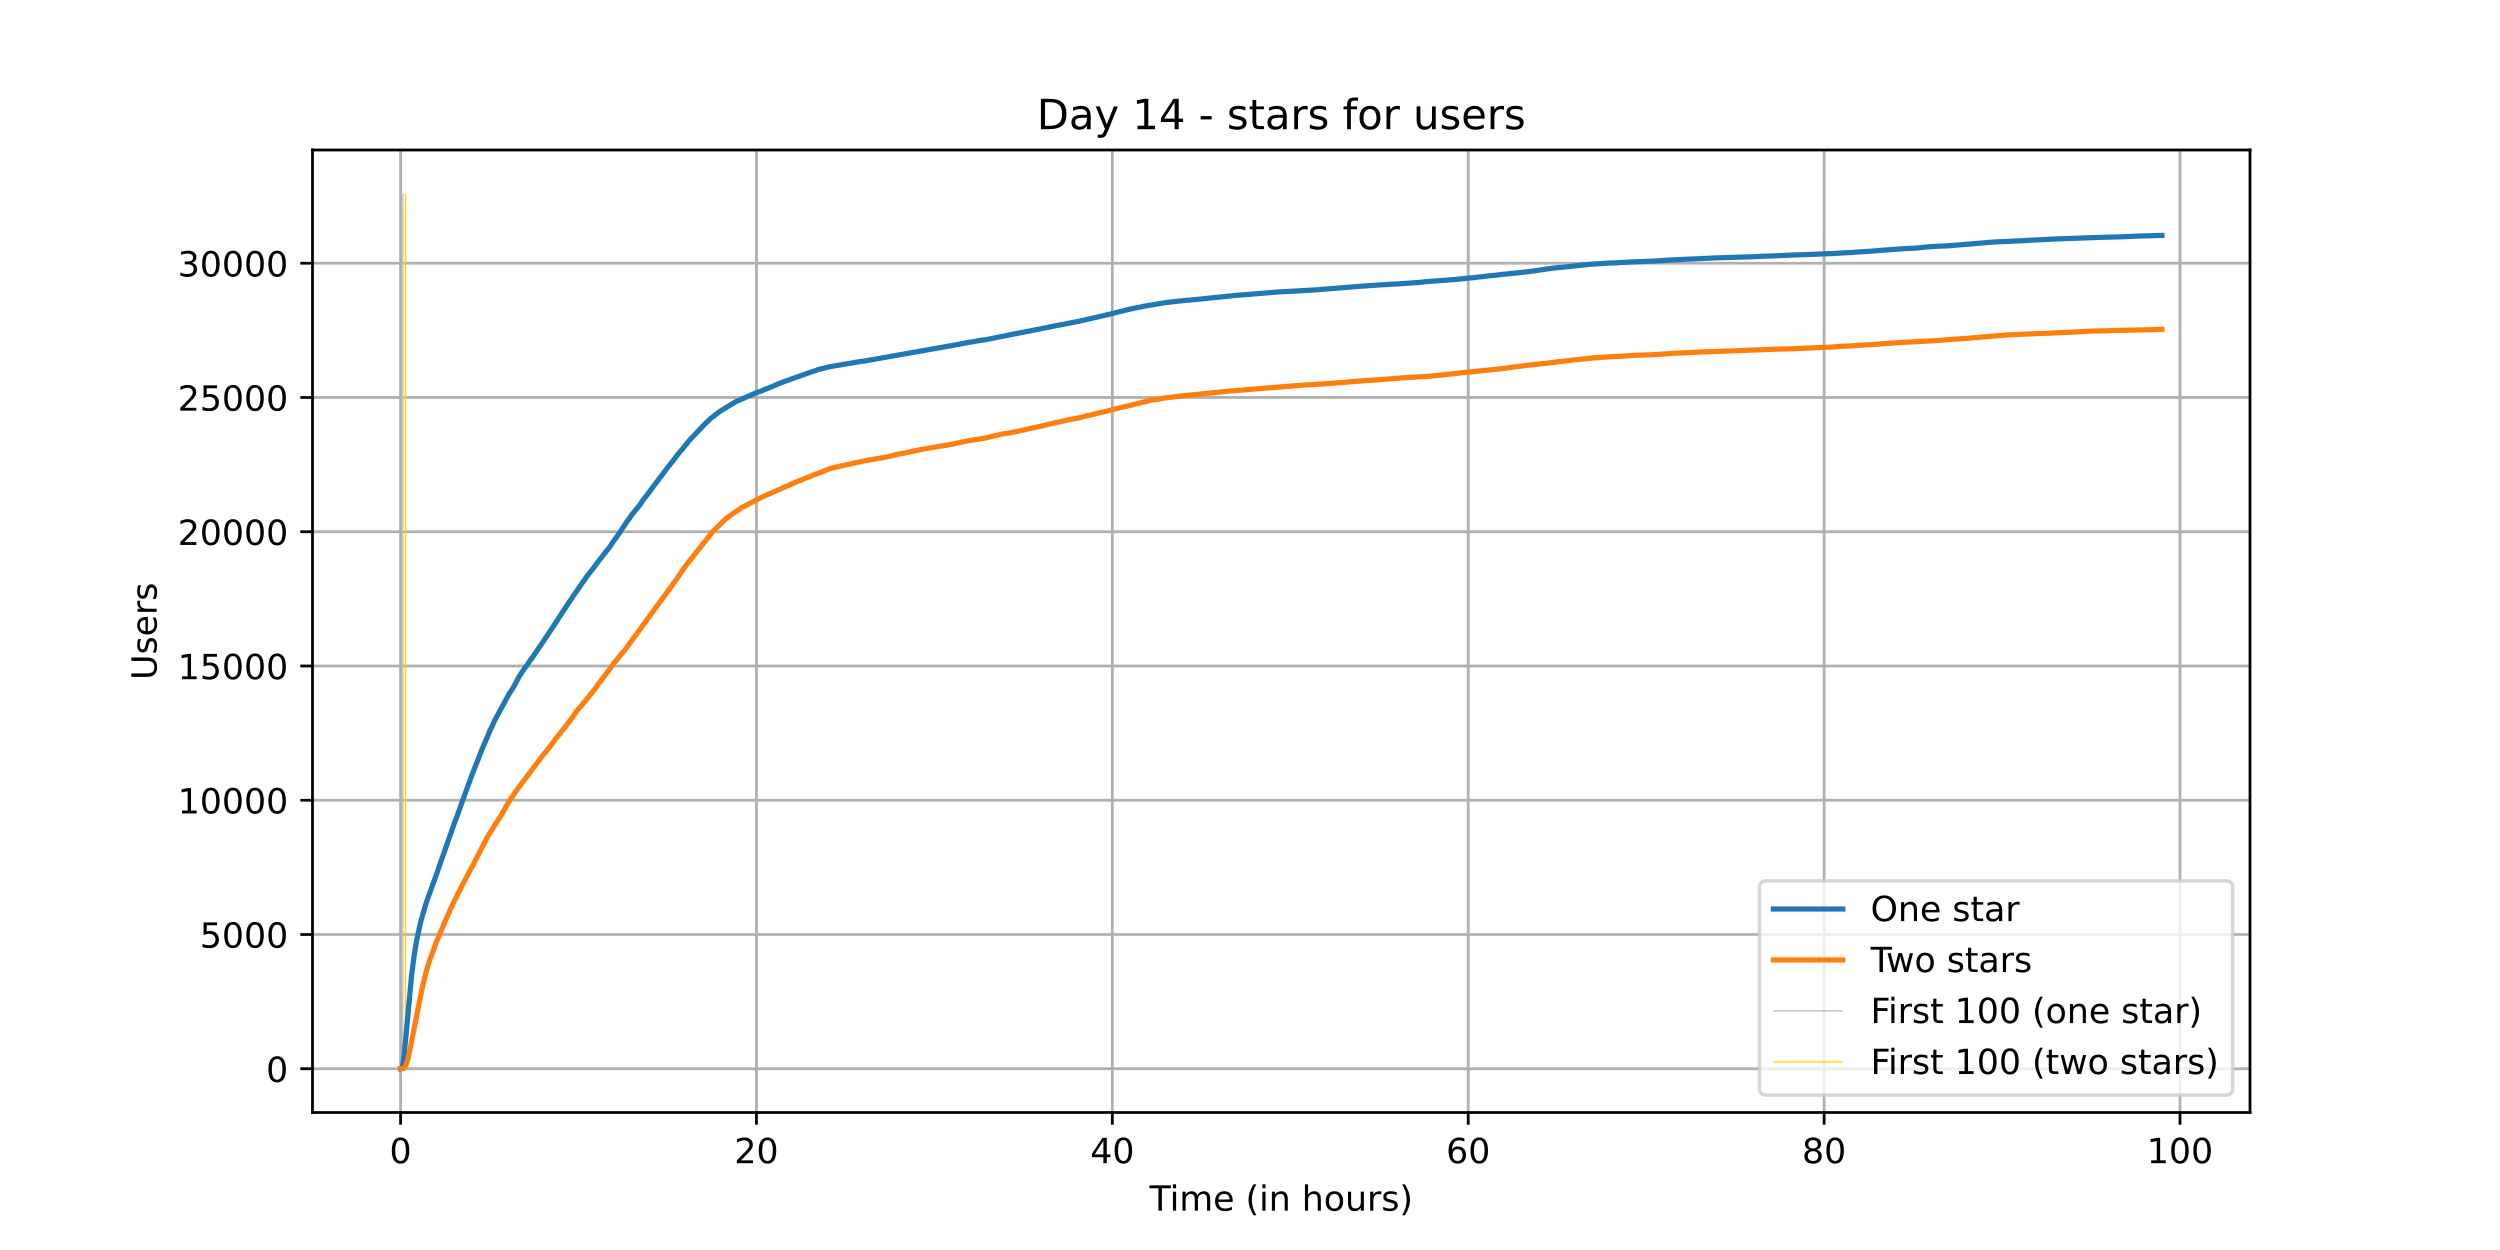 <?xml version="1.0" encoding="utf-8" standalone="no"?>
<!DOCTYPE svg PUBLIC "-//W3C//DTD SVG 1.1//EN"
  "http://www.w3.org/Graphics/SVG/1.1/DTD/svg11.dtd">
<!-- Created with matplotlib (https://matplotlib.org/) -->
<svg height="360pt" version="1.1" viewBox="0 0 720 360" width="720pt" xmlns="http://www.w3.org/2000/svg" xmlns:xlink="http://www.w3.org/1999/xlink">
 <defs>
  <style type="text/css">*{stroke-linecap:butt;stroke-linejoin:round;}</style>
 </defs>
 <g id="figure_1">
  <g id="patch_1">
   <path d="M 0 360 
L 720 360 
L 720 0 
L 0 0 
z
" style="fill:#ffffff;"/>
  </g>
  <g id="axes_1">
   <g id="patch_2">
    <path d="M 90 320.4 
L 648 320.4 
L 648 43.2 
L 90 43.2 
z
" style="fill:#ffffff;"/>
   </g>
   <g id="matplotlib.axis_1">
    <g id="xtick_1">
     <g id="line2d_1">
      <path clip-path="url(#pfdcc8caff5)" d="M 115.364 320.4 
L 115.364 43.2 
" style="fill:none;stroke:#b0b0b0;stroke-linecap:square;stroke-width:0.8;"/>
     </g>
     <g id="line2d_2">
      <defs>
       <path d="M 0 0 
L 0 3.5 
" id="mf6fa8bd2aa" style="stroke:#000000;stroke-width:0.8;"/>
      </defs>
      <g>
       <use style="stroke:#000000;stroke-width:0.8;" x="115.364" xlink:href="#mf6fa8bd2aa" y="320.4"/>
      </g>
     </g>
     <g id="text_1">
      <!-- 0 -->
      <g transform="translate(112.182 334.998)scale(0.1 -0.1)">
       <defs>
        <path d="M 31.781 66.406 
Q 24.172 66.406 20.328 58.906 
Q 16.5 51.422 16.5 36.375 
Q 16.5 21.391 20.328 13.891 
Q 24.172 6.391 31.781 6.391 
Q 39.453 6.391 43.281 13.891 
Q 47.125 21.391 47.125 36.375 
Q 47.125 51.422 43.281 58.906 
Q 39.453 66.406 31.781 66.406 
z
M 31.781 74.219 
Q 44.047 74.219 50.516 64.516 
Q 56.984 54.828 56.984 36.375 
Q 56.984 17.969 50.516 8.266 
Q 44.047 -1.422 31.781 -1.422 
Q 19.531 -1.422 13.062 8.266 
Q 6.594 17.969 6.594 36.375 
Q 6.594 54.828 13.062 64.516 
Q 19.531 74.219 31.781 74.219 
z
" id="DejaVuSans-48"/>
       </defs>
       <use xlink:href="#DejaVuSans-48"/>
      </g>
     </g>
    </g>
    <g id="xtick_2">
     <g id="line2d_3">
      <path clip-path="url(#pfdcc8caff5)" d="M 217.858 320.4 
L 217.858 43.2 
" style="fill:none;stroke:#b0b0b0;stroke-linecap:square;stroke-width:0.8;"/>
     </g>
     <g id="line2d_4">
      <g>
       <use style="stroke:#000000;stroke-width:0.8;" x="217.858" xlink:href="#mf6fa8bd2aa" y="320.4"/>
      </g>
     </g>
     <g id="text_2">
      <!-- 20 -->
      <g transform="translate(211.495 334.998)scale(0.1 -0.1)">
       <defs>
        <path d="M 19.188 8.297 
L 53.609 8.297 
L 53.609 0 
L 7.328 0 
L 7.328 8.297 
Q 12.938 14.109 22.625 23.891 
Q 32.328 33.688 34.812 36.531 
Q 39.547 41.844 41.422 45.531 
Q 43.312 49.219 43.312 52.781 
Q 43.312 58.594 39.234 62.25 
Q 35.156 65.922 28.609 65.922 
Q 23.969 65.922 18.812 64.312 
Q 13.672 62.703 7.812 59.422 
L 7.812 69.391 
Q 13.766 71.781 18.938 73 
Q 24.125 74.219 28.422 74.219 
Q 39.75 74.219 46.484 68.547 
Q 53.219 62.891 53.219 53.422 
Q 53.219 48.922 51.531 44.891 
Q 49.859 40.875 45.406 35.406 
Q 44.188 33.984 37.641 27.219 
Q 31.109 20.453 19.188 8.297 
z
" id="DejaVuSans-50"/>
       </defs>
       <use xlink:href="#DejaVuSans-50"/>
       <use x="63.623" xlink:href="#DejaVuSans-48"/>
      </g>
     </g>
    </g>
    <g id="xtick_3">
     <g id="line2d_5">
      <path clip-path="url(#pfdcc8caff5)" d="M 320.352 320.4 
L 320.352 43.2 
" style="fill:none;stroke:#b0b0b0;stroke-linecap:square;stroke-width:0.8;"/>
     </g>
     <g id="line2d_6">
      <g>
       <use style="stroke:#000000;stroke-width:0.8;" x="320.352" xlink:href="#mf6fa8bd2aa" y="320.4"/>
      </g>
     </g>
     <g id="text_3">
      <!-- 40 -->
      <g transform="translate(313.99 334.998)scale(0.1 -0.1)">
       <defs>
        <path d="M 37.797 64.312 
L 12.891 25.391 
L 37.797 25.391 
z
M 35.203 72.906 
L 47.609 72.906 
L 47.609 25.391 
L 58.016 25.391 
L 58.016 17.188 
L 47.609 17.188 
L 47.609 0 
L 37.797 0 
L 37.797 17.188 
L 4.891 17.188 
L 4.891 26.703 
z
" id="DejaVuSans-52"/>
       </defs>
       <use xlink:href="#DejaVuSans-52"/>
       <use x="63.623" xlink:href="#DejaVuSans-48"/>
      </g>
     </g>
    </g>
    <g id="xtick_4">
     <g id="line2d_7">
      <path clip-path="url(#pfdcc8caff5)" d="M 422.847 320.4 
L 422.847 43.2 
" style="fill:none;stroke:#b0b0b0;stroke-linecap:square;stroke-width:0.8;"/>
     </g>
     <g id="line2d_8">
      <g>
       <use style="stroke:#000000;stroke-width:0.8;" x="422.847" xlink:href="#mf6fa8bd2aa" y="320.4"/>
      </g>
     </g>
     <g id="text_4">
      <!-- 60 -->
      <g transform="translate(416.484 334.998)scale(0.1 -0.1)">
       <defs>
        <path d="M 33.016 40.375 
Q 26.375 40.375 22.484 35.828 
Q 18.609 31.297 18.609 23.391 
Q 18.609 15.531 22.484 10.953 
Q 26.375 6.391 33.016 6.391 
Q 39.656 6.391 43.531 10.953 
Q 47.406 15.531 47.406 23.391 
Q 47.406 31.297 43.531 35.828 
Q 39.656 40.375 33.016 40.375 
z
M 52.594 71.297 
L 52.594 62.312 
Q 48.875 64.062 45.094 64.984 
Q 41.312 65.922 37.594 65.922 
Q 27.828 65.922 22.672 59.328 
Q 17.531 52.734 16.797 39.406 
Q 19.672 43.656 24.016 45.922 
Q 28.375 48.188 33.594 48.188 
Q 44.578 48.188 50.953 41.516 
Q 57.328 34.859 57.328 23.391 
Q 57.328 12.156 50.688 5.359 
Q 44.047 -1.422 33.016 -1.422 
Q 20.359 -1.422 13.672 8.266 
Q 6.984 17.969 6.984 36.375 
Q 6.984 53.656 15.188 63.938 
Q 23.391 74.219 37.203 74.219 
Q 40.922 74.219 44.703 73.484 
Q 48.484 72.75 52.594 71.297 
z
" id="DejaVuSans-54"/>
       </defs>
       <use xlink:href="#DejaVuSans-54"/>
       <use x="63.623" xlink:href="#DejaVuSans-48"/>
      </g>
     </g>
    </g>
    <g id="xtick_5">
     <g id="line2d_9">
      <path clip-path="url(#pfdcc8caff5)" d="M 525.341 320.4 
L 525.341 43.2 
" style="fill:none;stroke:#b0b0b0;stroke-linecap:square;stroke-width:0.8;"/>
     </g>
     <g id="line2d_10">
      <g>
       <use style="stroke:#000000;stroke-width:0.8;" x="525.341" xlink:href="#mf6fa8bd2aa" y="320.4"/>
      </g>
     </g>
     <g id="text_5">
      <!-- 80 -->
      <g transform="translate(518.978 334.998)scale(0.1 -0.1)">
       <defs>
        <path d="M 31.781 34.625 
Q 24.75 34.625 20.719 30.859 
Q 16.703 27.094 16.703 20.516 
Q 16.703 13.922 20.719 10.156 
Q 24.75 6.391 31.781 6.391 
Q 38.812 6.391 42.859 10.172 
Q 46.922 13.969 46.922 20.516 
Q 46.922 27.094 42.891 30.859 
Q 38.875 34.625 31.781 34.625 
z
M 21.922 38.812 
Q 15.578 40.375 12.031 44.719 
Q 8.5 49.078 8.5 55.328 
Q 8.5 64.062 14.719 69.141 
Q 20.953 74.219 31.781 74.219 
Q 42.672 74.219 48.875 69.141 
Q 55.078 64.062 55.078 55.328 
Q 55.078 49.078 51.531 44.719 
Q 48 40.375 41.703 38.812 
Q 48.828 37.156 52.797 32.312 
Q 56.781 27.484 56.781 20.516 
Q 56.781 9.906 50.312 4.234 
Q 43.844 -1.422 31.781 -1.422 
Q 19.734 -1.422 13.25 4.234 
Q 6.781 9.906 6.781 20.516 
Q 6.781 27.484 10.781 32.312 
Q 14.797 37.156 21.922 38.812 
z
M 18.312 54.391 
Q 18.312 48.734 21.844 45.562 
Q 25.391 42.391 31.781 42.391 
Q 38.141 42.391 41.719 45.562 
Q 45.312 48.734 45.312 54.391 
Q 45.312 60.062 41.719 63.234 
Q 38.141 66.406 31.781 66.406 
Q 25.391 66.406 21.844 63.234 
Q 18.312 60.062 18.312 54.391 
z
" id="DejaVuSans-56"/>
       </defs>
       <use xlink:href="#DejaVuSans-56"/>
       <use x="63.623" xlink:href="#DejaVuSans-48"/>
      </g>
     </g>
    </g>
    <g id="xtick_6">
     <g id="line2d_11">
      <path clip-path="url(#pfdcc8caff5)" d="M 627.835 320.4 
L 627.835 43.2 
" style="fill:none;stroke:#b0b0b0;stroke-linecap:square;stroke-width:0.8;"/>
     </g>
     <g id="line2d_12">
      <g>
       <use style="stroke:#000000;stroke-width:0.8;" x="627.835" xlink:href="#mf6fa8bd2aa" y="320.4"/>
      </g>
     </g>
     <g id="text_6">
      <!-- 100 -->
      <g transform="translate(618.291 334.998)scale(0.1 -0.1)">
       <defs>
        <path d="M 12.406 8.297 
L 28.516 8.297 
L 28.516 63.922 
L 10.984 60.406 
L 10.984 69.391 
L 28.422 72.906 
L 38.281 72.906 
L 38.281 8.297 
L 54.391 8.297 
L 54.391 0 
L 12.406 0 
z
" id="DejaVuSans-49"/>
       </defs>
       <use xlink:href="#DejaVuSans-49"/>
       <use x="63.623" xlink:href="#DejaVuSans-48"/>
       <use x="127.246" xlink:href="#DejaVuSans-48"/>
      </g>
     </g>
    </g>
    <g id="text_7">
     <!-- Time (in hours) -->
     <g transform="translate(331.072 348.677)scale(0.1 -0.1)">
      <defs>
       <path d="M -0.297 72.906 
L 61.375 72.906 
L 61.375 64.594 
L 35.5 64.594 
L 35.5 0 
L 25.594 0 
L 25.594 64.594 
L -0.297 64.594 
z
" id="DejaVuSans-84"/>
       <path d="M 9.422 54.688 
L 18.406 54.688 
L 18.406 0 
L 9.422 0 
z
M 9.422 75.984 
L 18.406 75.984 
L 18.406 64.594 
L 9.422 64.594 
z
" id="DejaVuSans-105"/>
       <path d="M 52 44.188 
Q 55.375 50.25 60.062 53.125 
Q 64.75 56 71.094 56 
Q 79.641 56 84.281 50.016 
Q 88.922 44.047 88.922 33.016 
L 88.922 0 
L 79.891 0 
L 79.891 32.719 
Q 79.891 40.578 77.094 44.375 
Q 74.312 48.188 68.609 48.188 
Q 61.625 48.188 57.562 43.547 
Q 53.516 38.922 53.516 30.906 
L 53.516 0 
L 44.484 0 
L 44.484 32.719 
Q 44.484 40.625 41.703 44.406 
Q 38.922 48.188 33.109 48.188 
Q 26.219 48.188 22.156 43.531 
Q 18.109 38.875 18.109 30.906 
L 18.109 0 
L 9.078 0 
L 9.078 54.688 
L 18.109 54.688 
L 18.109 46.188 
Q 21.188 51.219 25.484 53.609 
Q 29.781 56 35.688 56 
Q 41.656 56 45.828 52.969 
Q 50 49.953 52 44.188 
z
" id="DejaVuSans-109"/>
       <path d="M 56.203 29.594 
L 56.203 25.203 
L 14.891 25.203 
Q 15.484 15.922 20.484 11.062 
Q 25.484 6.203 34.422 6.203 
Q 39.594 6.203 44.453 7.469 
Q 49.312 8.734 54.109 11.281 
L 54.109 2.781 
Q 49.266 0.734 44.188 -0.344 
Q 39.109 -1.422 33.891 -1.422 
Q 20.797 -1.422 13.156 6.188 
Q 5.516 13.812 5.516 26.812 
Q 5.516 40.234 12.766 48.109 
Q 20.016 56 32.328 56 
Q 43.359 56 49.781 48.891 
Q 56.203 41.797 56.203 29.594 
z
M 47.219 32.234 
Q 47.125 39.594 43.094 43.984 
Q 39.062 48.391 32.422 48.391 
Q 24.906 48.391 20.391 44.141 
Q 15.875 39.891 15.188 32.172 
z
" id="DejaVuSans-101"/>
       <path id="DejaVuSans-32"/>
       <path d="M 31 75.875 
Q 24.469 64.656 21.281 53.656 
Q 18.109 42.672 18.109 31.391 
Q 18.109 20.125 21.312 9.062 
Q 24.516 -2 31 -13.188 
L 23.188 -13.188 
Q 15.875 -1.703 12.234 9.375 
Q 8.594 20.453 8.594 31.391 
Q 8.594 42.281 12.203 53.312 
Q 15.828 64.359 23.188 75.875 
z
" id="DejaVuSans-40"/>
       <path d="M 54.891 33.016 
L 54.891 0 
L 45.906 0 
L 45.906 32.719 
Q 45.906 40.484 42.875 44.328 
Q 39.844 48.188 33.797 48.188 
Q 26.516 48.188 22.312 43.547 
Q 18.109 38.922 18.109 30.906 
L 18.109 0 
L 9.078 0 
L 9.078 54.688 
L 18.109 54.688 
L 18.109 46.188 
Q 21.344 51.125 25.703 53.562 
Q 30.078 56 35.797 56 
Q 45.219 56 50.047 50.172 
Q 54.891 44.344 54.891 33.016 
z
" id="DejaVuSans-110"/>
       <path d="M 54.891 33.016 
L 54.891 0 
L 45.906 0 
L 45.906 32.719 
Q 45.906 40.484 42.875 44.328 
Q 39.844 48.188 33.797 48.188 
Q 26.516 48.188 22.312 43.547 
Q 18.109 38.922 18.109 30.906 
L 18.109 0 
L 9.078 0 
L 9.078 75.984 
L 18.109 75.984 
L 18.109 46.188 
Q 21.344 51.125 25.703 53.562 
Q 30.078 56 35.797 56 
Q 45.219 56 50.047 50.172 
Q 54.891 44.344 54.891 33.016 
z
" id="DejaVuSans-104"/>
       <path d="M 30.609 48.391 
Q 23.391 48.391 19.188 42.75 
Q 14.984 37.109 14.984 27.297 
Q 14.984 17.484 19.156 11.844 
Q 23.344 6.203 30.609 6.203 
Q 37.797 6.203 41.984 11.859 
Q 46.188 17.531 46.188 27.297 
Q 46.188 37.016 41.984 42.703 
Q 37.797 48.391 30.609 48.391 
z
M 30.609 56 
Q 42.328 56 49.016 48.375 
Q 55.719 40.766 55.719 27.297 
Q 55.719 13.875 49.016 6.219 
Q 42.328 -1.422 30.609 -1.422 
Q 18.844 -1.422 12.172 6.219 
Q 5.516 13.875 5.516 27.297 
Q 5.516 40.766 12.172 48.375 
Q 18.844 56 30.609 56 
z
" id="DejaVuSans-111"/>
       <path d="M 8.5 21.578 
L 8.5 54.688 
L 17.484 54.688 
L 17.484 21.922 
Q 17.484 14.156 20.5 10.266 
Q 23.531 6.391 29.594 6.391 
Q 36.859 6.391 41.078 11.031 
Q 45.312 15.672 45.312 23.688 
L 45.312 54.688 
L 54.297 54.688 
L 54.297 0 
L 45.312 0 
L 45.312 8.406 
Q 42.047 3.422 37.719 1 
Q 33.406 -1.422 27.688 -1.422 
Q 18.266 -1.422 13.375 4.438 
Q 8.5 10.297 8.5 21.578 
z
M 31.109 56 
z
" id="DejaVuSans-117"/>
       <path d="M 41.109 46.297 
Q 39.594 47.172 37.812 47.578 
Q 36.031 48 33.891 48 
Q 26.266 48 22.188 43.047 
Q 18.109 38.094 18.109 28.812 
L 18.109 0 
L 9.078 0 
L 9.078 54.688 
L 18.109 54.688 
L 18.109 46.188 
Q 20.953 51.172 25.484 53.578 
Q 30.031 56 36.531 56 
Q 37.453 56 38.578 55.875 
Q 39.703 55.766 41.062 55.516 
z
" id="DejaVuSans-114"/>
       <path d="M 44.281 53.078 
L 44.281 44.578 
Q 40.484 46.531 36.375 47.5 
Q 32.281 48.484 27.875 48.484 
Q 21.188 48.484 17.844 46.438 
Q 14.5 44.391 14.5 40.281 
Q 14.5 37.156 16.891 35.375 
Q 19.281 33.594 26.516 31.984 
L 29.594 31.297 
Q 39.156 29.25 43.188 25.516 
Q 47.219 21.781 47.219 15.094 
Q 47.219 7.469 41.188 3.016 
Q 35.156 -1.422 24.609 -1.422 
Q 20.219 -1.422 15.453 -0.562 
Q 10.688 0.297 5.422 2 
L 5.422 11.281 
Q 10.406 8.688 15.234 7.391 
Q 20.062 6.109 24.812 6.109 
Q 31.156 6.109 34.562 8.281 
Q 37.984 10.453 37.984 14.406 
Q 37.984 18.062 35.516 20.016 
Q 33.062 21.969 24.703 23.781 
L 21.578 24.516 
Q 13.234 26.266 9.516 29.906 
Q 5.812 33.547 5.812 39.891 
Q 5.812 47.609 11.281 51.797 
Q 16.75 56 26.812 56 
Q 31.781 56 36.172 55.266 
Q 40.578 54.547 44.281 53.078 
z
" id="DejaVuSans-115"/>
       <path d="M 8.016 75.875 
L 15.828 75.875 
Q 23.141 64.359 26.781 53.312 
Q 30.422 42.281 30.422 31.391 
Q 30.422 20.453 26.781 9.375 
Q 23.141 -1.703 15.828 -13.188 
L 8.016 -13.188 
Q 14.5 -2 17.703 9.062 
Q 20.906 20.125 20.906 31.391 
Q 20.906 42.672 17.703 53.656 
Q 14.5 64.656 8.016 75.875 
z
" id="DejaVuSans-41"/>
      </defs>
      <use xlink:href="#DejaVuSans-84"/>
      <use x="57.959" xlink:href="#DejaVuSans-105"/>
      <use x="85.742" xlink:href="#DejaVuSans-109"/>
      <use x="183.154" xlink:href="#DejaVuSans-101"/>
      <use x="244.678" xlink:href="#DejaVuSans-32"/>
      <use x="276.465" xlink:href="#DejaVuSans-40"/>
      <use x="315.479" xlink:href="#DejaVuSans-105"/>
      <use x="343.262" xlink:href="#DejaVuSans-110"/>
      <use x="406.641" xlink:href="#DejaVuSans-32"/>
      <use x="438.428" xlink:href="#DejaVuSans-104"/>
      <use x="501.807" xlink:href="#DejaVuSans-111"/>
      <use x="562.988" xlink:href="#DejaVuSans-117"/>
      <use x="626.367" xlink:href="#DejaVuSans-114"/>
      <use x="667.48" xlink:href="#DejaVuSans-115"/>
      <use x="719.58" xlink:href="#DejaVuSans-41"/>
     </g>
    </g>
   </g>
   <g id="matplotlib.axis_2">
    <g id="ytick_1">
     <g id="line2d_13">
      <path clip-path="url(#pfdcc8caff5)" d="M 90 307.8 
L 648 307.8 
" style="fill:none;stroke:#b0b0b0;stroke-linecap:square;stroke-width:0.8;"/>
     </g>
     <g id="line2d_14">
      <defs>
       <path d="M 0 0 
L -3.5 0 
" id="mabafc49a86" style="stroke:#000000;stroke-width:0.8;"/>
      </defs>
      <g>
       <use style="stroke:#000000;stroke-width:0.8;" x="90" xlink:href="#mabafc49a86" y="307.8"/>
      </g>
     </g>
     <g id="text_8">
      <!-- 0 -->
      <g transform="translate(76.638 311.599)scale(0.1 -0.1)">
       <use xlink:href="#DejaVuSans-48"/>
      </g>
     </g>
    </g>
    <g id="ytick_2">
     <g id="line2d_15">
      <path clip-path="url(#pfdcc8caff5)" d="M 90 269.135 
L 648 269.135 
" style="fill:none;stroke:#b0b0b0;stroke-linecap:square;stroke-width:0.8;"/>
     </g>
     <g id="line2d_16">
      <g>
       <use style="stroke:#000000;stroke-width:0.8;" x="90" xlink:href="#mabafc49a86" y="269.135"/>
      </g>
     </g>
     <g id="text_9">
      <!-- 5000 -->
      <g transform="translate(57.55 272.934)scale(0.1 -0.1)">
       <defs>
        <path d="M 10.797 72.906 
L 49.516 72.906 
L 49.516 64.594 
L 19.828 64.594 
L 19.828 46.734 
Q 21.969 47.469 24.109 47.828 
Q 26.266 48.188 28.422 48.188 
Q 40.625 48.188 47.75 41.5 
Q 54.891 34.812 54.891 23.391 
Q 54.891 11.625 47.562 5.094 
Q 40.234 -1.422 26.906 -1.422 
Q 22.312 -1.422 17.547 -0.641 
Q 12.797 0.141 7.719 1.703 
L 7.719 11.625 
Q 12.109 9.234 16.797 8.062 
Q 21.484 6.891 26.703 6.891 
Q 35.156 6.891 40.078 11.328 
Q 45.016 15.766 45.016 23.391 
Q 45.016 31 40.078 35.438 
Q 35.156 39.891 26.703 39.891 
Q 22.75 39.891 18.812 39.016 
Q 14.891 38.141 10.797 36.281 
z
" id="DejaVuSans-53"/>
       </defs>
       <use xlink:href="#DejaVuSans-53"/>
       <use x="63.623" xlink:href="#DejaVuSans-48"/>
       <use x="127.246" xlink:href="#DejaVuSans-48"/>
       <use x="190.869" xlink:href="#DejaVuSans-48"/>
      </g>
     </g>
    </g>
    <g id="ytick_3">
     <g id="line2d_17">
      <path clip-path="url(#pfdcc8caff5)" d="M 90 230.47 
L 648 230.47 
" style="fill:none;stroke:#b0b0b0;stroke-linecap:square;stroke-width:0.8;"/>
     </g>
     <g id="line2d_18">
      <g>
       <use style="stroke:#000000;stroke-width:0.8;" x="90" xlink:href="#mabafc49a86" y="230.47"/>
      </g>
     </g>
     <g id="text_10">
      <!-- 10000 -->
      <g transform="translate(51.188 234.27)scale(0.1 -0.1)">
       <use xlink:href="#DejaVuSans-49"/>
       <use x="63.623" xlink:href="#DejaVuSans-48"/>
       <use x="127.246" xlink:href="#DejaVuSans-48"/>
       <use x="190.869" xlink:href="#DejaVuSans-48"/>
       <use x="254.492" xlink:href="#DejaVuSans-48"/>
      </g>
     </g>
    </g>
    <g id="ytick_4">
     <g id="line2d_19">
      <path clip-path="url(#pfdcc8caff5)" d="M 90 191.806 
L 648 191.806 
" style="fill:none;stroke:#b0b0b0;stroke-linecap:square;stroke-width:0.8;"/>
     </g>
     <g id="line2d_20">
      <g>
       <use style="stroke:#000000;stroke-width:0.8;" x="90" xlink:href="#mabafc49a86" y="191.806"/>
      </g>
     </g>
     <g id="text_11">
      <!-- 15000 -->
      <g transform="translate(51.188 195.605)scale(0.1 -0.1)">
       <use xlink:href="#DejaVuSans-49"/>
       <use x="63.623" xlink:href="#DejaVuSans-53"/>
       <use x="127.246" xlink:href="#DejaVuSans-48"/>
       <use x="190.869" xlink:href="#DejaVuSans-48"/>
       <use x="254.492" xlink:href="#DejaVuSans-48"/>
      </g>
     </g>
    </g>
    <g id="ytick_5">
     <g id="line2d_21">
      <path clip-path="url(#pfdcc8caff5)" d="M 90 153.141 
L 648 153.141 
" style="fill:none;stroke:#b0b0b0;stroke-linecap:square;stroke-width:0.8;"/>
     </g>
     <g id="line2d_22">
      <g>
       <use style="stroke:#000000;stroke-width:0.8;" x="90" xlink:href="#mabafc49a86" y="153.141"/>
      </g>
     </g>
     <g id="text_12">
      <!-- 20000 -->
      <g transform="translate(51.188 156.94)scale(0.1 -0.1)">
       <use xlink:href="#DejaVuSans-50"/>
       <use x="63.623" xlink:href="#DejaVuSans-48"/>
       <use x="127.246" xlink:href="#DejaVuSans-48"/>
       <use x="190.869" xlink:href="#DejaVuSans-48"/>
       <use x="254.492" xlink:href="#DejaVuSans-48"/>
      </g>
     </g>
    </g>
    <g id="ytick_6">
     <g id="line2d_23">
      <path clip-path="url(#pfdcc8caff5)" d="M 90 114.476 
L 648 114.476 
" style="fill:none;stroke:#b0b0b0;stroke-linecap:square;stroke-width:0.8;"/>
     </g>
     <g id="line2d_24">
      <g>
       <use style="stroke:#000000;stroke-width:0.8;" x="90" xlink:href="#mabafc49a86" y="114.476"/>
      </g>
     </g>
     <g id="text_13">
      <!-- 25000 -->
      <g transform="translate(51.188 118.275)scale(0.1 -0.1)">
       <use xlink:href="#DejaVuSans-50"/>
       <use x="63.623" xlink:href="#DejaVuSans-53"/>
       <use x="127.246" xlink:href="#DejaVuSans-48"/>
       <use x="190.869" xlink:href="#DejaVuSans-48"/>
       <use x="254.492" xlink:href="#DejaVuSans-48"/>
      </g>
     </g>
    </g>
    <g id="ytick_7">
     <g id="line2d_25">
      <path clip-path="url(#pfdcc8caff5)" d="M 90 75.811 
L 648 75.811 
" style="fill:none;stroke:#b0b0b0;stroke-linecap:square;stroke-width:0.8;"/>
     </g>
     <g id="line2d_26">
      <g>
       <use style="stroke:#000000;stroke-width:0.8;" x="90" xlink:href="#mabafc49a86" y="75.811"/>
      </g>
     </g>
     <g id="text_14">
      <!-- 30000 -->
      <g transform="translate(51.188 79.611)scale(0.1 -0.1)">
       <defs>
        <path d="M 40.578 39.312 
Q 47.656 37.797 51.625 33 
Q 55.609 28.219 55.609 21.188 
Q 55.609 10.406 48.188 4.484 
Q 40.766 -1.422 27.094 -1.422 
Q 22.516 -1.422 17.656 -0.516 
Q 12.797 0.391 7.625 2.203 
L 7.625 11.719 
Q 11.719 9.328 16.594 8.109 
Q 21.484 6.891 26.812 6.891 
Q 36.078 6.891 40.938 10.547 
Q 45.797 14.203 45.797 21.188 
Q 45.797 27.641 41.281 31.266 
Q 36.766 34.906 28.719 34.906 
L 20.219 34.906 
L 20.219 43.016 
L 29.109 43.016 
Q 36.375 43.016 40.234 45.922 
Q 44.094 48.828 44.094 54.297 
Q 44.094 59.906 40.109 62.906 
Q 36.141 65.922 28.719 65.922 
Q 24.656 65.922 20.016 65.031 
Q 15.375 64.156 9.812 62.312 
L 9.812 71.094 
Q 15.438 72.656 20.344 73.438 
Q 25.25 74.219 29.594 74.219 
Q 40.828 74.219 47.359 69.109 
Q 53.906 64.016 53.906 55.328 
Q 53.906 49.266 50.438 45.094 
Q 46.969 40.922 40.578 39.312 
z
" id="DejaVuSans-51"/>
       </defs>
       <use xlink:href="#DejaVuSans-51"/>
       <use x="63.623" xlink:href="#DejaVuSans-48"/>
       <use x="127.246" xlink:href="#DejaVuSans-48"/>
       <use x="190.869" xlink:href="#DejaVuSans-48"/>
       <use x="254.492" xlink:href="#DejaVuSans-48"/>
      </g>
     </g>
    </g>
    <g id="text_15">
     <!-- Users -->
     <g transform="translate(45.108 195.801)rotate(-90)scale(0.1 -0.1)">
      <defs>
       <path d="M 8.688 72.906 
L 18.609 72.906 
L 18.609 28.609 
Q 18.609 16.891 22.844 11.734 
Q 27.094 6.594 36.625 6.594 
Q 46.094 6.594 50.344 11.734 
Q 54.594 16.891 54.594 28.609 
L 54.594 72.906 
L 64.5 72.906 
L 64.5 27.391 
Q 64.5 13.141 57.438 5.859 
Q 50.391 -1.422 36.625 -1.422 
Q 22.797 -1.422 15.734 5.859 
Q 8.688 13.141 8.688 27.391 
z
" id="DejaVuSans-85"/>
      </defs>
      <use xlink:href="#DejaVuSans-85"/>
      <use x="73.193" xlink:href="#DejaVuSans-115"/>
      <use x="125.293" xlink:href="#DejaVuSans-101"/>
      <use x="186.816" xlink:href="#DejaVuSans-114"/>
      <use x="227.93" xlink:href="#DejaVuSans-115"/>
     </g>
    </g>
   </g>
   <g id="LineCollection_1">
    <path clip-path="url(#pfdcc8caff5)" d="M 116.007 307.8 
L 116.007 55.8 
" style="fill:none;stroke:#c0c0c0;stroke-width:0.4;"/>
   </g>
   <g id="LineCollection_2">
    <path clip-path="url(#pfdcc8caff5)" d="M 116.769 307.8 
L 116.769 55.8 
" style="fill:none;stroke:#ffd700;stroke-width:0.4;"/>
   </g>
   <g id="line2d_27">
    <path clip-path="url(#pfdcc8caff5)" d="M 115.364 307.8 
L 115.668 307.761 
L 115.838 307.491 
L 115.922 307.282 
L 116.346 304.204 
L 116.769 299.92 
L 118.547 280.781 
L 119.223 275.561 
L 119.9 271.277 
L 121.17 265.431 
L 122.779 259.918 
L 123.71 257.327 
L 125.234 253.12 
L 128.62 243.462 
L 129.042 242.248 
L 129.973 239.603 
L 131.074 236.456 
L 131.329 235.876 
L 134.883 226.016 
L 135.306 224.91 
L 135.983 223.016 
L 137.845 218.322 
L 138.099 217.587 
L 139.03 215.298 
L 140.554 211.78 
L 140.977 210.659 
L 141.826 208.957 
L 142.502 207.434 
L 146.734 199.624 
L 147.073 199.191 
L 147.665 198.255 
L 148.767 196.283 
L 149.19 195.425 
L 149.359 195.146 
L 149.698 194.551 
L 150.206 193.793 
L 151.221 192.285 
L 151.645 191.752 
L 152.068 191.148 
L 152.491 190.476 
L 153.252 189.486 
L 158.596 181.552 
L 164.013 173.239 
L 164.352 172.798 
L 164.774 172.148 
L 165.199 171.483 
L 165.791 170.664 
L 166.044 170.293 
L 167.992 167.462 
L 168.414 166.929 
L 168.837 166.233 
L 170.446 164.191 
L 170.699 163.89 
L 172.563 161.353 
L 173.24 160.526 
L 174.257 159.204 
L 174.51 158.894 
L 175.441 157.727 
L 175.61 157.533 
L 176.457 156.195 
L 177.388 154.943 
L 178.235 153.69 
L 178.574 153.311 
L 179.25 152.182 
L 179.844 151.277 
L 180.606 150.133 
L 181.198 149.39 
L 181.621 148.756 
L 182.129 148.037 
L 183.229 146.692 
L 184.329 145.323 
L 185.007 144.294 
L 185.346 143.799 
L 185.854 143.181 
L 187.293 141.309 
L 187.632 140.815 
L 188.055 140.25 
L 192.542 134.311 
L 192.881 133.909 
L 193.473 133.128 
L 193.728 132.873 
L 193.897 132.649 
L 194.913 131.257 
L 195.844 130.081 
L 196.775 129.06 
L 197.03 128.689 
L 197.368 128.279 
L 197.706 127.908 
L 198.3 127.058 
L 198.808 126.555 
L 202.534 122.603 
L 202.787 122.317 
L 203.887 121.312 
L 204.565 120.608 
L 207.443 118.397 
L 212.016 115.621 
L 217.774 113.123 
L 218.537 112.875 
L 219.637 112.458 
L 220.144 112.187 
L 220.822 111.955 
L 221.669 111.615 
L 225.225 110.122 
L 225.733 109.945 
L 226.411 109.682 
L 227.088 109.473 
L 227.85 109.171 
L 234.113 106.975 
L 234.875 106.751 
L 235.552 106.449 
L 239.024 105.599 
L 247.405 104.184 
L 248.082 104.091 
L 248.844 103.99 
L 275.529 99.265 
L 276.63 99.057 
L 277.222 98.948 
L 278.406 98.732 
L 279.084 98.577 
L 279.931 98.477 
L 281.199 98.237 
L 282.046 98.067 
L 282.555 97.982 
L 283.655 97.873 
L 289.833 96.636 
L 290.596 96.474 
L 299.653 94.711 
L 300.245 94.556 
L 301.006 94.448 
L 301.345 94.386 
L 301.937 94.224 
L 310.997 92.476 
L 311.42 92.368 
L 312.181 92.197 
L 314.976 91.548 
L 317.178 91.045 
L 317.686 90.929 
L 319.719 90.473 
L 320.227 90.318 
L 320.65 90.233 
L 321.836 89.909 
L 325.816 88.942 
L 326.747 88.749 
L 328.017 88.501 
L 328.61 88.408 
L 329.118 88.254 
L 335.891 87.109 
L 337.161 87.001 
L 339.363 86.715 
L 340.717 86.614 
L 341.564 86.498 
L 343.005 86.39 
L 354.688 85.207 
L 356.042 85.068 
L 368.314 84.062 
L 370.6 83.954 
L 371.362 83.915 
L 373.393 83.807 
L 376.948 83.591 
L 378.979 83.482 
L 390.068 82.585 
L 391.253 82.485 
L 392.269 82.408 
L 393.707 82.315 
L 394.3 82.268 
L 395.146 82.214 
L 396.755 82.106 
L 400.648 81.859 
L 402.849 81.75 
L 407.932 81.395 
L 409.202 81.286 
L 410.811 81.101 
L 415.888 80.737 
L 417.243 80.629 
L 418.344 80.536 
L 419.614 80.443 
L 420.291 80.351 
L 421.476 80.25 
L 422.915 80.088 
L 424.269 79.979 
L 426.048 79.755 
L 427.148 79.655 
L 429.181 79.392 
L 430.62 79.283 
L 432.737 79.005 
L 434.094 78.905 
L 434.855 78.789 
L 436.127 78.68 
L 436.719 78.618 
L 441.123 78.116 
L 444.087 77.69 
L 444.765 77.582 
L 445.358 77.482 
L 447.39 77.211 
L 447.728 77.165 
L 448.998 77.041 
L 450.184 76.933 
L 451.37 76.824 
L 457.804 76.128 
L 458.312 76.09 
L 462.799 75.788 
L 465.763 75.68 
L 469.403 75.456 
L 472.199 75.347 
L 474.23 75.27 
L 476.854 75.162 
L 480.917 74.899 
L 483.117 74.791 
L 485.91 74.644 
L 488.874 74.535 
L 489.805 74.474 
L 491.921 74.388 
L 493.783 74.288 
L 494.46 74.265 
L 498.02 74.156 
L 500.053 74.079 
L 503.865 73.971 
L 505.727 73.909 
L 507.589 73.801 
L 509.283 73.754 
L 512.16 73.646 
L 514.784 73.515 
L 517.494 73.406 
L 519.272 73.352 
L 522.149 73.244 
L 524.266 73.159 
L 526.89 73.051 
L 527.567 73.035 
L 529.26 72.927 
L 532.138 72.772 
L 533.745 72.695 
L 534.086 72.633 
L 536.117 72.525 
L 536.709 72.463 
L 538.487 72.362 
L 539.588 72.27 
L 546.951 71.713 
L 548.56 71.612 
L 549.406 71.558 
L 551.692 71.465 
L 552.368 71.388 
L 553.554 71.272 
L 554.485 71.164 
L 555.501 71.087 
L 557.194 70.978 
L 558.042 70.924 
L 560.498 70.824 
L 561.429 70.762 
L 574.642 69.671 
L 577.691 69.563 
L 580.571 69.408 
L 582.941 69.308 
L 583.956 69.231 
L 585.988 69.122 
L 588.358 69.014 
L 590.305 68.906 
L 592.759 68.79 
L 595.722 68.682 
L 597.33 68.643 
L 600.038 68.535 
L 602.155 68.45 
L 605.625 68.341 
L 607.232 68.303 
L 611.379 68.194 
L 611.718 68.163 
L 614.511 68.063 
L 615.104 68.009 
L 619.251 67.901 
L 621.199 67.831 
L 622.636 67.8 
L 622.636 67.8 
" style="fill:none;stroke:#1f77b4;stroke-linecap:square;stroke-width:1.5;"/>
   </g>
   <g id="line2d_28">
    <path clip-path="url(#pfdcc8caff5)" d="M 115.364 307.8 
L 116.176 307.707 
L 116.43 307.506 
L 116.853 306.841 
L 117.191 305.99 
L 117.446 305.101 
L 117.953 302.843 
L 118.8 298.606 
L 121.509 284.918 
L 122.609 280.379 
L 123.034 278.809 
L 123.372 277.734 
L 123.879 276.149 
L 124.641 274.185 
L 125.741 271.13 
L 127.096 267.96 
L 127.519 266.993 
L 128.111 265.485 
L 128.534 264.611 
L 129.128 263.22 
L 129.804 261.681 
L 130.059 261.248 
L 130.566 260.049 
L 130.735 259.724 
L 133.105 255.023 
L 133.275 254.682 
L 135.391 250.623 
L 135.983 249.625 
L 136.576 248.457 
L 137.084 247.437 
L 137.592 246.47 
L 138.184 245.325 
L 140.216 241.382 
L 140.554 240.748 
L 142.755 237.252 
L 143.01 236.904 
L 143.433 236.146 
L 144.194 235.048 
L 144.617 234.383 
L 144.956 233.734 
L 146.142 231.615 
L 146.903 230.37 
L 148.851 227.524 
L 149.19 227.045 
L 150.798 224.903 
L 156.555 217.232 
L 157.151 216.613 
L 157.493 216.134 
L 159.358 213.736 
L 160.289 212.453 
L 160.544 212.197 
L 162.067 210.21 
L 162.32 209.924 
L 162.49 209.723 
L 163.759 208.045 
L 164.268 207.38 
L 164.605 206.978 
L 165.029 206.336 
L 165.283 205.942 
L 165.705 205.377 
L 166.214 204.642 
L 166.636 204.163 
L 167.145 203.567 
L 167.399 203.312 
L 167.737 202.848 
L 167.992 202.516 
L 168.414 202.029 
L 169.431 200.784 
L 170.362 199.608 
L 170.615 199.353 
L 170.869 198.982 
L 171.462 198.255 
L 172.054 197.366 
L 174.765 193.77 
L 175.273 193.097 
L 175.61 192.695 
L 175.949 192.185 
L 176.966 190.816 
L 177.303 190.514 
L 177.727 189.919 
L 177.981 189.64 
L 178.913 188.395 
L 179.928 187.266 
L 180.69 186.207 
L 181.198 185.503 
L 182.805 183.292 
L 183.144 182.959 
L 183.482 182.402 
L 193.473 168.7 
L 193.812 168.205 
L 194.828 166.844 
L 195.59 165.699 
L 196.267 164.702 
L 197.453 162.969 
L 197.792 162.567 
L 205.243 153.133 
L 209.052 149.406 
L 209.73 148.919 
L 210.746 148.145 
L 211.508 147.643 
L 212.016 147.303 
L 212.524 146.947 
L 213.542 146.228 
L 213.795 146.096 
L 218.621 143.591 
L 218.874 143.459 
L 219.552 143.096 
L 219.891 142.949 
L 220.991 142.446 
L 221.585 142.237 
L 229.203 138.85 
L 229.542 138.703 
L 229.966 138.495 
L 230.812 138.232 
L 231.912 137.76 
L 234.113 136.871 
L 234.452 136.747 
L 235.552 136.337 
L 236.822 135.873 
L 237.161 135.719 
L 237.837 135.409 
L 239.279 134.876 
L 240.041 134.698 
L 240.888 134.512 
L 241.225 134.427 
L 244.188 133.785 
L 245.035 133.592 
L 245.712 133.422 
L 250.46 132.44 
L 251.305 132.316 
L 252.492 132.1 
L 253.596 131.914 
L 254.357 131.806 
L 257.412 131.141 
L 258.174 130.878 
L 258.938 130.785 
L 259.361 130.708 
L 263.34 129.88 
L 265.202 129.47 
L 266.388 129.254 
L 273.921 127.978 
L 274.429 127.877 
L 277.984 127.12 
L 278.406 127.004 
L 282.808 126.315 
L 283.992 126.122 
L 284.586 125.975 
L 285.178 125.813 
L 285.686 125.689 
L 286.109 125.588 
L 286.617 125.472 
L 287.379 125.302 
L 288.226 125.101 
L 288.988 124.931 
L 289.749 124.831 
L 290.511 124.722 
L 295.251 123.763 
L 296.351 123.47 
L 300.414 122.619 
L 301.684 122.255 
L 303.969 121.737 
L 304.308 121.645 
L 305.408 121.444 
L 307.948 120.848 
L 308.625 120.748 
L 310.064 120.461 
L 310.742 120.361 
L 311.842 120.052 
L 315.314 119.216 
L 315.739 119.116 
L 316.076 119.008 
L 318.617 118.443 
L 319.041 118.335 
L 320.396 117.948 
L 322.258 117.523 
L 322.597 117.415 
L 324.969 116.881 
L 326.493 116.494 
L 330.388 115.528 
L 331.066 115.373 
L 331.574 115.195 
L 332.674 115.102 
L 333.52 115.002 
L 333.86 114.909 
L 334.961 114.7 
L 335.808 114.577 
L 337.247 114.422 
L 339.194 114.144 
L 339.786 114.082 
L 351.556 112.891 
L 353.079 112.721 
L 365.69 111.669 
L 367.215 111.561 
L 375.508 110.903 
L 377.541 110.795 
L 382.28 110.47 
L 383.889 110.362 
L 384.989 110.262 
L 386.937 110.153 
L 388.037 110.061 
L 388.798 109.952 
L 394.3 109.55 
L 396.077 109.442 
L 405.052 108.738 
L 407.087 108.63 
L 410.641 108.413 
L 412.08 108.313 
L 412.673 108.259 
L 420.206 107.455 
L 420.714 107.37 
L 421.9 107.269 
L 423.338 107.114 
L 432.907 106.14 
L 435.872 105.715 
L 439.006 105.32 
L 440.531 105.142 
L 441.547 105.042 
L 442.309 104.941 
L 447.39 104.385 
L 448.321 104.23 
L 453.148 103.689 
L 453.656 103.619 
L 455.095 103.457 
L 456.449 103.372 
L 457.043 103.271 
L 458.396 103.132 
L 459.582 103.024 
L 460.599 102.946 
L 461.952 102.853 
L 462.461 102.823 
L 465.339 102.668 
L 467.711 102.56 
L 468.642 102.498 
L 469.997 102.39 
L 470.929 102.328 
L 472.622 102.281 
L 475.415 102.173 
L 478.63 101.987 
L 480.324 101.879 
L 480.917 101.825 
L 482.356 101.724 
L 483.117 101.686 
L 485.572 101.578 
L 487.687 101.492 
L 489.55 101.392 
L 490.312 101.353 
L 493.36 101.245 
L 495.052 101.199 
L 497.767 101.09 
L 499.8 101.013 
L 502.51 100.905 
L 503.357 100.858 
L 505.051 100.812 
L 508.267 100.704 
L 510.807 100.58 
L 515.715 100.472 
L 518.172 100.356 
L 520.542 100.247 
L 523.08 100.124 
L 525.789 100.015 
L 527.567 99.961 
L 528.752 99.853 
L 529.852 99.753 
L 532.73 99.644 
L 537.387 99.32 
L 539.504 99.219 
L 540.096 99.157 
L 545.598 98.755 
L 547.46 98.647 
L 548.305 98.593 
L 550.591 98.484 
L 554.062 98.276 
L 556.602 98.167 
L 563.292 97.657 
L 565.072 97.549 
L 577.945 96.474 
L 580.402 96.366 
L 583.111 96.226 
L 585.988 96.126 
L 586.749 96.087 
L 589.966 95.979 
L 593.098 95.801 
L 596.144 95.701 
L 596.738 95.654 
L 599.023 95.546 
L 602.155 95.368 
L 606.64 95.26 
L 607.402 95.229 
L 612.057 95.121 
L 613.749 95.074 
L 618.49 94.966 
L 619.167 94.95 
L 622.214 94.842 
L 622.636 94.834 
L 622.636 94.834 
" style="fill:none;stroke:#ff7f0e;stroke-linecap:square;stroke-width:1.5;"/>
   </g>
   <g id="patch_3">
    <path d="M 90 320.4 
L 90 43.2 
" style="fill:none;stroke:#000000;stroke-linecap:square;stroke-linejoin:miter;stroke-width:0.8;"/>
   </g>
   <g id="patch_4">
    <path d="M 648 320.4 
L 648 43.2 
" style="fill:none;stroke:#000000;stroke-linecap:square;stroke-linejoin:miter;stroke-width:0.8;"/>
   </g>
   <g id="patch_5">
    <path d="M 90 320.4 
L 648 320.4 
" style="fill:none;stroke:#000000;stroke-linecap:square;stroke-linejoin:miter;stroke-width:0.8;"/>
   </g>
   <g id="patch_6">
    <path d="M 90 43.2 
L 648 43.2 
" style="fill:none;stroke:#000000;stroke-linecap:square;stroke-linejoin:miter;stroke-width:0.8;"/>
   </g>
   <g id="text_16">
    <!-- Day 14 - stars for users -->
    <g transform="translate(298.609 37.2)scale(0.12 -0.12)">
     <defs>
      <path d="M 19.672 64.797 
L 19.672 8.109 
L 31.594 8.109 
Q 46.688 8.109 53.688 14.938 
Q 60.688 21.781 60.688 36.531 
Q 60.688 51.172 53.688 57.984 
Q 46.688 64.797 31.594 64.797 
z
M 9.812 72.906 
L 30.078 72.906 
Q 51.266 72.906 61.172 64.094 
Q 71.094 55.281 71.094 36.531 
Q 71.094 17.672 61.125 8.828 
Q 51.172 0 30.078 0 
L 9.812 0 
z
" id="DejaVuSans-68"/>
      <path d="M 34.281 27.484 
Q 23.391 27.484 19.188 25 
Q 14.984 22.516 14.984 16.5 
Q 14.984 11.719 18.141 8.906 
Q 21.297 6.109 26.703 6.109 
Q 34.188 6.109 38.703 11.406 
Q 43.219 16.703 43.219 25.484 
L 43.219 27.484 
z
M 52.203 31.203 
L 52.203 0 
L 43.219 0 
L 43.219 8.297 
Q 40.141 3.328 35.547 0.953 
Q 30.953 -1.422 24.312 -1.422 
Q 15.922 -1.422 10.953 3.297 
Q 6 8.016 6 15.922 
Q 6 25.141 12.172 29.828 
Q 18.359 34.516 30.609 34.516 
L 43.219 34.516 
L 43.219 35.406 
Q 43.219 41.609 39.141 45 
Q 35.062 48.391 27.688 48.391 
Q 23 48.391 18.547 47.266 
Q 14.109 46.141 10.016 43.891 
L 10.016 52.203 
Q 14.938 54.109 19.578 55.047 
Q 24.219 56 28.609 56 
Q 40.484 56 46.344 49.844 
Q 52.203 43.703 52.203 31.203 
z
" id="DejaVuSans-97"/>
      <path d="M 32.172 -5.078 
Q 28.375 -14.844 24.75 -17.812 
Q 21.141 -20.797 15.094 -20.797 
L 7.906 -20.797 
L 7.906 -13.281 
L 13.188 -13.281 
Q 16.891 -13.281 18.938 -11.516 
Q 21 -9.766 23.484 -3.219 
L 25.094 0.875 
L 2.984 54.688 
L 12.5 54.688 
L 29.594 11.922 
L 46.688 54.688 
L 56.203 54.688 
z
" id="DejaVuSans-121"/>
      <path d="M 4.891 31.391 
L 31.203 31.391 
L 31.203 23.391 
L 4.891 23.391 
z
" id="DejaVuSans-45"/>
      <path d="M 18.312 70.219 
L 18.312 54.688 
L 36.812 54.688 
L 36.812 47.703 
L 18.312 47.703 
L 18.312 18.016 
Q 18.312 11.328 20.141 9.422 
Q 21.969 7.516 27.594 7.516 
L 36.812 7.516 
L 36.812 0 
L 27.594 0 
Q 17.188 0 13.234 3.875 
Q 9.281 7.766 9.281 18.016 
L 9.281 47.703 
L 2.688 47.703 
L 2.688 54.688 
L 9.281 54.688 
L 9.281 70.219 
z
" id="DejaVuSans-116"/>
      <path d="M 37.109 75.984 
L 37.109 68.5 
L 28.516 68.5 
Q 23.688 68.5 21.797 66.547 
Q 19.922 64.594 19.922 59.516 
L 19.922 54.688 
L 34.719 54.688 
L 34.719 47.703 
L 19.922 47.703 
L 19.922 0 
L 10.891 0 
L 10.891 47.703 
L 2.297 47.703 
L 2.297 54.688 
L 10.891 54.688 
L 10.891 58.5 
Q 10.891 67.625 15.141 71.797 
Q 19.391 75.984 28.609 75.984 
z
" id="DejaVuSans-102"/>
     </defs>
     <use xlink:href="#DejaVuSans-68"/>
     <use x="77.002" xlink:href="#DejaVuSans-97"/>
     <use x="138.281" xlink:href="#DejaVuSans-121"/>
     <use x="197.461" xlink:href="#DejaVuSans-32"/>
     <use x="229.248" xlink:href="#DejaVuSans-49"/>
     <use x="292.871" xlink:href="#DejaVuSans-52"/>
     <use x="356.494" xlink:href="#DejaVuSans-32"/>
     <use x="388.281" xlink:href="#DejaVuSans-45"/>
     <use x="424.365" xlink:href="#DejaVuSans-32"/>
     <use x="456.152" xlink:href="#DejaVuSans-115"/>
     <use x="508.252" xlink:href="#DejaVuSans-116"/>
     <use x="547.461" xlink:href="#DejaVuSans-97"/>
     <use x="608.74" xlink:href="#DejaVuSans-114"/>
     <use x="649.854" xlink:href="#DejaVuSans-115"/>
     <use x="701.953" xlink:href="#DejaVuSans-32"/>
     <use x="733.74" xlink:href="#DejaVuSans-102"/>
     <use x="768.945" xlink:href="#DejaVuSans-111"/>
     <use x="830.127" xlink:href="#DejaVuSans-114"/>
     <use x="871.24" xlink:href="#DejaVuSans-32"/>
     <use x="903.027" xlink:href="#DejaVuSans-117"/>
     <use x="966.406" xlink:href="#DejaVuSans-115"/>
     <use x="1018.506" xlink:href="#DejaVuSans-101"/>
     <use x="1080.029" xlink:href="#DejaVuSans-114"/>
     <use x="1121.143" xlink:href="#DejaVuSans-115"/>
    </g>
   </g>
   <g id="legend_1">
    <g id="patch_7">
     <path d="M 508.734 315.4 
L 641 315.4 
Q 643 315.4 643 313.4 
L 643 255.688 
Q 643 253.688 641 253.688 
L 508.734 253.688 
Q 506.734 253.688 506.734 255.688 
L 506.734 313.4 
Q 506.734 315.4 508.734 315.4 
z
" style="fill:#ffffff;opacity:0.8;stroke:#cccccc;stroke-linejoin:miter;"/>
    </g>
    <g id="line2d_29">
     <path d="M 510.734 261.786 
L 530.734 261.786 
" style="fill:none;stroke:#1f77b4;stroke-linecap:square;stroke-width:1.5;"/>
    </g>
    <g id="line2d_30"/>
    <g id="text_17">
     <!-- One star -->
     <g transform="translate(538.734 265.286)scale(0.1 -0.1)">
      <defs>
       <path d="M 39.406 66.219 
Q 28.656 66.219 22.328 58.203 
Q 16.016 50.203 16.016 36.375 
Q 16.016 22.609 22.328 14.594 
Q 28.656 6.594 39.406 6.594 
Q 50.141 6.594 56.422 14.594 
Q 62.703 22.609 62.703 36.375 
Q 62.703 50.203 56.422 58.203 
Q 50.141 66.219 39.406 66.219 
z
M 39.406 74.219 
Q 54.734 74.219 63.906 63.938 
Q 73.094 53.656 73.094 36.375 
Q 73.094 19.141 63.906 8.859 
Q 54.734 -1.422 39.406 -1.422 
Q 24.031 -1.422 14.812 8.828 
Q 5.609 19.094 5.609 36.375 
Q 5.609 53.656 14.812 63.938 
Q 24.031 74.219 39.406 74.219 
z
" id="DejaVuSans-79"/>
      </defs>
      <use xlink:href="#DejaVuSans-79"/>
      <use x="78.711" xlink:href="#DejaVuSans-110"/>
      <use x="142.09" xlink:href="#DejaVuSans-101"/>
      <use x="203.613" xlink:href="#DejaVuSans-32"/>
      <use x="235.4" xlink:href="#DejaVuSans-115"/>
      <use x="287.5" xlink:href="#DejaVuSans-116"/>
      <use x="326.709" xlink:href="#DejaVuSans-97"/>
      <use x="387.988" xlink:href="#DejaVuSans-114"/>
     </g>
    </g>
    <g id="line2d_31">
     <path d="M 510.734 276.464 
L 530.734 276.464 
" style="fill:none;stroke:#ff7f0e;stroke-linecap:square;stroke-width:1.5;"/>
    </g>
    <g id="line2d_32"/>
    <g id="text_18">
     <!-- Two stars -->
     <g transform="translate(538.734 279.964)scale(0.1 -0.1)">
      <defs>
       <path d="M 4.203 54.688 
L 13.188 54.688 
L 24.422 12.016 
L 35.594 54.688 
L 46.188 54.688 
L 57.422 12.016 
L 68.609 54.688 
L 77.594 54.688 
L 63.281 0 
L 52.688 0 
L 40.922 44.828 
L 29.109 0 
L 18.5 0 
z
" id="DejaVuSans-119"/>
      </defs>
      <use xlink:href="#DejaVuSans-84"/>
      <use x="44.584" xlink:href="#DejaVuSans-119"/>
      <use x="126.371" xlink:href="#DejaVuSans-111"/>
      <use x="187.553" xlink:href="#DejaVuSans-32"/>
      <use x="219.34" xlink:href="#DejaVuSans-115"/>
      <use x="271.439" xlink:href="#DejaVuSans-116"/>
      <use x="310.648" xlink:href="#DejaVuSans-97"/>
      <use x="371.928" xlink:href="#DejaVuSans-114"/>
      <use x="413.041" xlink:href="#DejaVuSans-115"/>
     </g>
    </g>
    <g id="line2d_33">
     <path d="M 510.734 291.142 
L 530.734 291.142 
" style="fill:none;stroke:#c0c0c0;stroke-width:0.4;"/>
    </g>
    <g id="text_19">
     <!-- First 100 (one star) -->
     <g transform="translate(538.734 294.642)scale(0.1 -0.1)">
      <defs>
       <path d="M 9.812 72.906 
L 51.703 72.906 
L 51.703 64.594 
L 19.672 64.594 
L 19.672 43.109 
L 48.578 43.109 
L 48.578 34.812 
L 19.672 34.812 
L 19.672 0 
L 9.812 0 
z
" id="DejaVuSans-70"/>
      </defs>
      <use xlink:href="#DejaVuSans-70"/>
      <use x="50.27" xlink:href="#DejaVuSans-105"/>
      <use x="78.053" xlink:href="#DejaVuSans-114"/>
      <use x="119.166" xlink:href="#DejaVuSans-115"/>
      <use x="171.266" xlink:href="#DejaVuSans-116"/>
      <use x="210.475" xlink:href="#DejaVuSans-32"/>
      <use x="242.262" xlink:href="#DejaVuSans-49"/>
      <use x="305.885" xlink:href="#DejaVuSans-48"/>
      <use x="369.508" xlink:href="#DejaVuSans-48"/>
      <use x="433.131" xlink:href="#DejaVuSans-32"/>
      <use x="464.918" xlink:href="#DejaVuSans-40"/>
      <use x="503.932" xlink:href="#DejaVuSans-111"/>
      <use x="565.113" xlink:href="#DejaVuSans-110"/>
      <use x="628.492" xlink:href="#DejaVuSans-101"/>
      <use x="690.016" xlink:href="#DejaVuSans-32"/>
      <use x="721.803" xlink:href="#DejaVuSans-115"/>
      <use x="773.902" xlink:href="#DejaVuSans-116"/>
      <use x="813.111" xlink:href="#DejaVuSans-97"/>
      <use x="874.391" xlink:href="#DejaVuSans-114"/>
      <use x="915.504" xlink:href="#DejaVuSans-41"/>
     </g>
    </g>
    <g id="line2d_34">
     <path d="M 510.734 305.82 
L 530.734 305.82 
" style="fill:none;stroke:#ffd700;stroke-width:0.4;"/>
    </g>
    <g id="text_20">
     <!-- First 100 (two stars) -->
     <g transform="translate(538.734 309.32)scale(0.1 -0.1)">
      <use xlink:href="#DejaVuSans-70"/>
      <use x="50.27" xlink:href="#DejaVuSans-105"/>
      <use x="78.053" xlink:href="#DejaVuSans-114"/>
      <use x="119.166" xlink:href="#DejaVuSans-115"/>
      <use x="171.266" xlink:href="#DejaVuSans-116"/>
      <use x="210.475" xlink:href="#DejaVuSans-32"/>
      <use x="242.262" xlink:href="#DejaVuSans-49"/>
      <use x="305.885" xlink:href="#DejaVuSans-48"/>
      <use x="369.508" xlink:href="#DejaVuSans-48"/>
      <use x="433.131" xlink:href="#DejaVuSans-32"/>
      <use x="464.918" xlink:href="#DejaVuSans-40"/>
      <use x="503.932" xlink:href="#DejaVuSans-116"/>
      <use x="543.141" xlink:href="#DejaVuSans-119"/>
      <use x="624.928" xlink:href="#DejaVuSans-111"/>
      <use x="686.109" xlink:href="#DejaVuSans-32"/>
      <use x="717.896" xlink:href="#DejaVuSans-115"/>
      <use x="769.996" xlink:href="#DejaVuSans-116"/>
      <use x="809.205" xlink:href="#DejaVuSans-97"/>
      <use x="870.484" xlink:href="#DejaVuSans-114"/>
      <use x="911.598" xlink:href="#DejaVuSans-115"/>
      <use x="963.697" xlink:href="#DejaVuSans-41"/>
     </g>
    </g>
   </g>
  </g>
 </g>
 <defs>
  <clipPath id="pfdcc8caff5">
   <rect height="277.2" width="558" x="90" y="43.2"/>
  </clipPath>
 </defs>
</svg>
